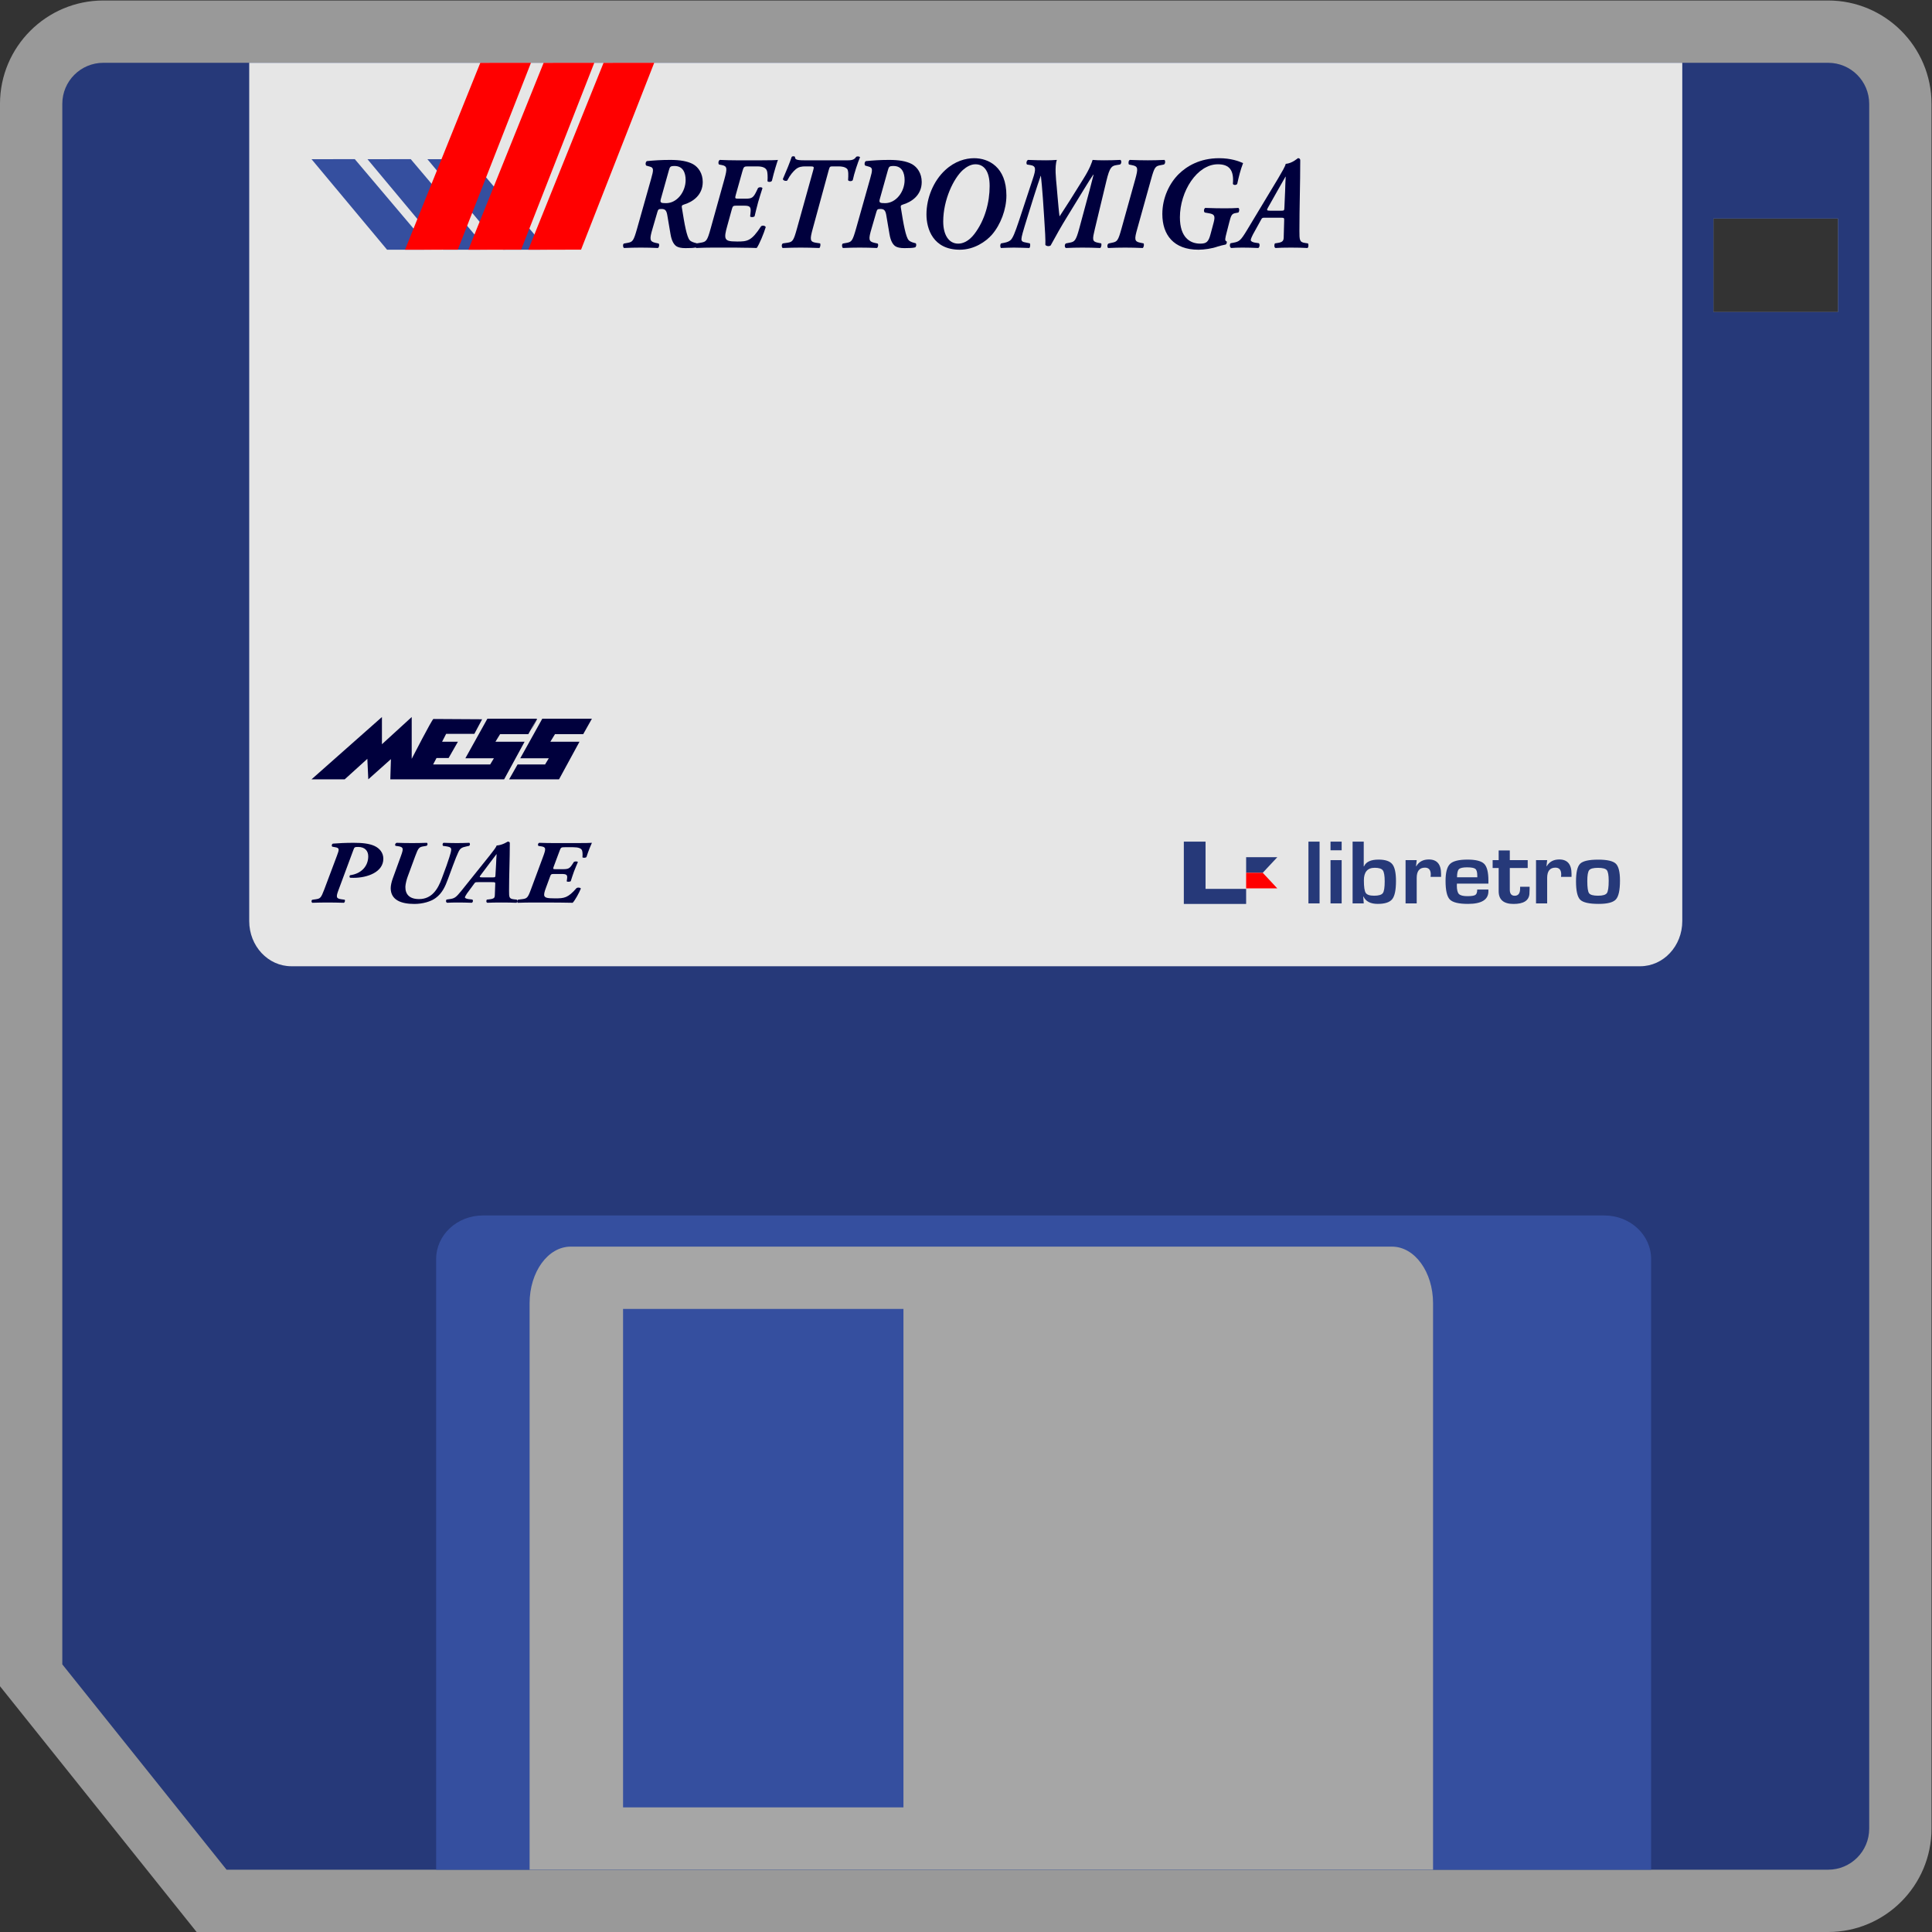 <?xml version="1.0" encoding="UTF-8" standalone="no"?>
<svg
   xmlns:dc="http://purl.org/dc/elements/1.1/"
   xmlns:cc="http://creativecommons.org/ns#"
   xmlns:rdf="http://www.w3.org/1999/02/22-rdf-syntax-ns#"
   xmlns:svg="http://www.w3.org/2000/svg"
   xmlns="http://www.w3.org/2000/svg"
   viewBox="0 0 330.667 330.667"
   height="330.667"
   width="330.667"
   xml:space="preserve"
   id="svg2"
   version="1.1"><rect x="0" y="0" width="330.667" height="330.667" fill="#333333" stroke="none"/><defs
     id="defs6"><clipPath
       id="clipPath18"
       clipPathUnits="userSpaceOnUse"><path
         id="path16"
         d="M 0,256 H 256 V 0 H 0 Z" /></clipPath><clipPath
       id="clipPath26"
       clipPathUnits="userSpaceOnUse"><path
         id="path24"
         d="M 4,252 H 252 V 4 H 4 Z" /></clipPath></defs><g
     transform="matrix(1.333,0,0,-1.333,-5.333,336)"
     id="g10"><g
       id="g12"><g
         clip-path="url(#clipPath18)"
         id="g14"><g
           id="g20"><g
             id="g22" /><g
             id="g32"><g
               style="opacity:0.5"
               id="g30"
               clip-path="url(#clipPath26)"><path
                 id="path28"
                 style="fill:#ffffff;fill-opacity:1;fill-rule:nonzero;stroke:none"
                 d="m 240,212 h -16 v 12 h 16 z m -1.273,40 H 17.273 C 9.954,252 4,246.046 4,238.727 V 38.364 35.557 L 5.753,33.366 26.844,7.002 29.246,4 h 3.845 205.636 C 246.046,4 252,9.954 252,17.273 V 238.727 C 252,246.046 246.046,252 238.727,252" /></g></g></g><path
           id="path34"
           style="fill:#263979;fill-opacity:1;fill-rule:nonzero;stroke:none"
           d="m 240,212 h -16 v 12 h 16 z m -1.273,32 H 17.273 C 14.357,244 12,241.643 12,238.727 V 38.364 L 33.091,12 h 205.636 c 2.916,0 5.273,2.357 5.273,5.273 v 221.454 c 0,2.916 -2.357,5.273 -5.273,5.273" /><g
           transform="translate(216,12)"
           id="g36"><path
             id="path38"
             style="fill:#354f9f;fill-opacity:1;fill-rule:nonzero;stroke:none"
             d="m 0,0 h -156 v 78.4 c 0,3.097 2.682,5.6 6,5.6 H -6 c 3.318,0 6,-2.503 6,-5.6 z" /></g><g
           transform="translate(36,244)"
           id="g40"><path
             id="path42"
             style="fill:#e6e6e6;fill-opacity:1;fill-rule:nonzero;stroke:none"
             d="m 0,0 h 184 v -110.2 c 0,-3.207 -2.419,-5.8 -5.412,-5.8 H 5.412 C 2.419,-116 0,-113.407 0,-110.2 Z" /></g><path
           id="path44"
           style="fill:#a6a6a6;fill-opacity:1;fill-rule:nonzero;stroke:none"
           d="M 120,20 H 84 v 64 h 36 z m 62.727,72 H 77.273 C 74.357,92 72,88.749 72,84.727 V 12 H 188 V 84.727 C 188,88.749 185.643,92 182.727,92" /><g
           transform="translate(56.739,231.628)"
           id="g46"><path
             id="path48"
             style="fill:#354f9f;fill-opacity:1;fill-rule:nonzero;stroke:none"
             d="M 0,0 9.834,-11.624 4.143,-11.628 -5.556,-0.004 Z" /></g><g
           transform="translate(49.556,231.628)"
           id="g50"><path
             id="path52"
             style="fill:#354f9f;fill-opacity:1;fill-rule:nonzero;stroke:none"
             d="M 0,0 9.834,-11.624 4.143,-11.628 -5.556,-0.004 Z" /></g><g
           transform="translate(64.434,231.628)"
           id="g54"><path
             id="path56"
             style="fill:#354f9f;fill-opacity:1;fill-rule:nonzero;stroke:none"
             d="M 0,0 9.834,-11.624 4.143,-11.628 -5.556,-0.004 Z" /></g><g
           transform="translate(81.495,243.995)"
           id="g58"><path
             id="path60"
             style="fill:#ff0000;fill-opacity:1;fill-rule:nonzero;stroke:none"
             d="M 0,0 6.505,0.005 -2.89,-23.99 -9.666,-23.995 Z" /></g><g
           transform="translate(65.669,243.995)"
           id="g62"><path
             id="path64"
             style="fill:#ff0000;fill-opacity:1;fill-rule:nonzero;stroke:none"
             d="M 0,0 6.505,0.005 -2.89,-23.99 -9.666,-23.995 Z" /></g><g
           transform="translate(73.8,243.995)"
           id="g66"><path
             id="path68"
             style="fill:#ff0000;fill-opacity:1;fill-rule:nonzero;stroke:none"
             d="M 0,0 6.505,0.005 -2.89,-23.99 -9.666,-23.995 Z" /></g><path
           id="path70"
           style="fill:#263979;fill-opacity:1;fill-rule:nonzero;stroke:none"
           d="M 173.43,136.07 H 172 V 144 h 1.43 z" /><path
           id="path72"
           style="fill:#263979;fill-opacity:1;fill-rule:nonzero;stroke:none"
           d="m 176.265,136.07 h -1.43 v 5.554 h 1.43 z m 0,6.82 h -1.43 V 144 h 1.43 z" /><g
           transform="translate(180.512,140.642)"
           id="g74"><path
             id="path76"
             style="fill:#263979;fill-opacity:1;fill-rule:nonzero;stroke:none"
             d="m 0,0 c -0.928,0 -1.393,-0.536 -1.393,-1.609 0,-0.841 0.079,-1.38 0.238,-1.618 0.158,-0.238 0.516,-0.358 1.074,-0.358 0.583,0 0.955,0.11 1.118,0.329 0.162,0.218 0.243,0.719 0.243,1.501 0,0.729 -0.08,1.203 -0.24,1.424 C 0.88,-0.11 0.533,0 0,0 m -2.842,-4.572 v 7.93 h 1.431 V 0.186 L -1.38,0.174 c 0.245,0.585 0.868,0.878 1.867,0.878 0.858,0 1.446,-0.195 1.764,-0.584 0.319,-0.39 0.478,-1.111 0.478,-2.164 0,-1.151 -0.161,-1.928 -0.484,-2.333 -0.323,-0.405 -0.942,-0.607 -1.858,-0.607 -0.928,0 -1.538,0.314 -1.83,0.941 h -0.031 l 0.063,-0.877 z" /></g><g
           transform="translate(184.471,141.624)"
           id="g78"><path
             id="path80"
             style="fill:#263979;fill-opacity:1;fill-rule:nonzero;stroke:none"
             d="M 0,0 H 1.43 L 1.343,-0.779 1.374,-0.784 c 0.341,0.581 0.878,0.871 1.611,0.871 1.049,0 1.574,-0.616 1.574,-1.847 V -2.15 H 3.21 c 0.017,0.151 0.025,0.25 0.025,0.297 0,0.592 -0.248,0.889 -0.743,0.889 -0.708,0 -1.062,-0.44 -1.062,-1.319 V -5.554 H 0 Z" /></g><g
           transform="translate(193.683,139.422)"
           id="g82"><path
             id="path84"
             style="fill:#263979;fill-opacity:1;fill-rule:nonzero;stroke:none"
             d="m 0,0 -0.006,0.221 c 0,0.441 -0.082,0.728 -0.247,0.86 -0.164,0.131 -0.521,0.197 -1.071,0.197 -0.533,0 -0.879,-0.079 -1.04,-0.238 C -2.524,0.881 -2.604,0.534 -2.604,0 Z m -0.012,-1.574 h 1.436 v -0.215 c 0,-1.085 -0.874,-1.627 -2.623,-1.627 -1.187,0 -1.963,0.188 -2.329,0.563 -0.367,0.376 -0.55,1.172 -0.55,2.388 0,1.081 0.191,1.807 0.574,2.179 0.384,0.372 1.131,0.558 2.242,0.558 1.066,0 1.78,-0.181 2.143,-0.544 0.362,-0.362 0.543,-1.073 0.543,-2.135 v -0.406 h -4.041 c -0.008,-0.124 -0.012,-0.206 -0.012,-0.244 0,-0.546 0.09,-0.911 0.271,-1.093 0.182,-0.182 0.543,-0.273 1.084,-0.273 0.525,0 0.866,0.054 1.024,0.16 0.158,0.107 0.238,0.336 0.238,0.689" /></g><g
           transform="translate(200.153,141.624)"
           id="g86"><path
             id="path88"
             style="fill:#263979;fill-opacity:1;fill-rule:nonzero;stroke:none"
             d="M 0,0 V -1.011 H -2.298 V -3.8 c 0,-0.515 0.21,-0.772 0.631,-0.772 0.462,0 0.693,0.312 0.693,0.935 v 0.221 h 1.218 v -0.279 c 0,-0.256 -0.009,-0.474 -0.025,-0.657 -0.08,-0.848 -0.758,-1.272 -2.036,-1.272 -1.274,0 -1.911,0.544 -1.911,1.633 v 2.98 H -4.503 V 0 h 0.775 v 1.243 h 1.43 V 0 Z" /></g><g
           transform="translate(201.221,141.624)"
           id="g90"><path
             id="path92"
             style="fill:#263979;fill-opacity:1;fill-rule:nonzero;stroke:none"
             d="M 0,0 H 1.43 L 1.343,-0.779 1.374,-0.784 c 0.341,0.581 0.878,0.871 1.611,0.871 1.049,0 1.574,-0.616 1.574,-1.847 V -2.15 H 3.21 c 0.017,0.151 0.025,0.25 0.025,0.297 0,0.592 -0.248,0.889 -0.743,0.889 -0.708,0 -1.062,-0.44 -1.062,-1.319 V -5.554 H 0 Z" /></g><g
           transform="translate(209.184,140.636)"
           id="g94"><path
             id="path96"
             style="fill:#263979;fill-opacity:1;fill-rule:nonzero;stroke:none"
             d="m 0,0 c -0.595,0 -0.974,-0.1 -1.137,-0.299 -0.162,-0.2 -0.243,-0.665 -0.243,-1.397 0,-0.837 0.077,-1.36 0.231,-1.569 0.154,-0.209 0.539,-0.314 1.155,-0.314 0.596,0 0.971,0.111 1.127,0.331 0.157,0.221 0.235,0.752 0.235,1.592 0,0.709 -0.082,1.162 -0.244,1.36 C 0.962,-0.099 0.587,0 0,0 m 0.012,1.052 c 1.154,0 1.909,-0.172 2.267,-0.515 0.359,-0.342 0.538,-1.066 0.538,-2.17 0,-1.231 -0.175,-2.039 -0.525,-2.422 -0.35,-0.384 -1.087,-0.575 -2.211,-0.575 -1.22,0 -2.01,0.178 -2.37,0.534 -0.36,0.356 -0.54,1.141 -0.54,2.353 0,1.166 0.177,1.923 0.531,2.272 0.354,0.348 1.124,0.523 2.31,0.523" /></g><g
           transform="translate(164,142)"
           id="g98"><path
             id="path100"
             style="fill:#263979;fill-opacity:1;fill-rule:nonzero;stroke:none"
             d="M 0,0 H 4 L 2.131,-2 H 0 Z" /></g><g
           transform="translate(164,138)"
           id="g102"><path
             id="path104"
             style="fill:#ff0000;fill-opacity:1;fill-rule:nonzero;stroke:none"
             d="M 0,0 H 4 L 2.131,2 H 0 Z" /></g><g
           transform="translate(158.789,137.935)"
           id="g106"><path
             id="path108"
             style="fill:#263979;fill-opacity:1;fill-rule:nonzero;stroke:none"
             d="M 0,0 V 6.065 H -2.789 V 0 -0.824 -1.935 h 8 V 0 Z" /></g><g
           transform="translate(90.618,230.75)"
           id="g110"><path
             id="path112"
             style="fill:#00003d;fill-opacity:1;fill-rule:nonzero;stroke:none"
             d="m 0,0 c -0.571,0 -0.602,-0.102 -0.737,-0.561 l -1.023,-3.65 c -0.136,-0.493 -0.031,-0.561 0.662,-0.561 1.43,0 2.514,1.478 2.514,2.972 C 1.416,-0.917 1.099,0 0,0 m -3.01,-1.63 c 0.331,1.154 0.331,1.409 -0.151,1.545 l -0.481,0.136 c -0.135,0.136 -0.09,0.492 0.09,0.577 0.889,0.086 1.822,0.153 2.981,0.153 1.234,0 2.212,-0.153 2.935,-0.543 0.693,-0.391 1.249,-1.189 1.249,-2.293 0,-1.681 -1.28,-2.564 -2.439,-2.904 -0.271,-0.085 -0.271,-0.186 -0.24,-0.39 0.345,-2.191 0.632,-3.736 0.993,-4.161 0.196,-0.238 0.617,-0.339 0.903,-0.407 0.136,-0.119 0.091,-0.408 -0.044,-0.527 -0.302,-0.085 -0.738,-0.102 -1.385,-0.102 -0.542,0 -0.949,0.085 -1.19,0.255 -0.3,0.221 -0.587,0.645 -0.737,1.545 l -0.421,2.48 c -0.106,0.577 -0.287,0.747 -0.738,0.747 -0.376,0 -0.422,-0.051 -0.527,-0.391 l -0.617,-2.123 c -0.406,-1.375 -0.392,-1.664 0.377,-1.834 l 0.391,-0.085 c 0.134,-0.084 0.09,-0.475 -0.075,-0.577 -0.738,0.034 -1.49,0.051 -2.214,0.051 -0.721,0 -1.399,-0.017 -2.152,-0.051 -0.15,0.102 -0.165,0.543 0.015,0.577 l 0.467,0.085 c 0.647,0.119 0.753,0.255 1.204,1.834 z" /></g><g
           transform="translate(101.837,231.48)"
           id="g114"><path
             id="path116"
             style="fill:#00003d;fill-opacity:1;fill-rule:nonzero;stroke:none"
             d="M 0,0 C 0.963,0 1.821,0.017 2.047,0.051 1.941,-0.238 1.55,-1.46 1.279,-2.615 1.204,-2.802 0.813,-2.819 0.707,-2.683 c 0.046,0.612 0,1.104 -0.06,1.308 -0.12,0.39 -0.512,0.594 -1.265,0.594 h -1.174 c -0.511,0 -0.556,-0.034 -0.736,-0.679 l -0.829,-2.955 c -0.135,-0.476 -0.105,-0.51 0.287,-0.51 h 0.993 c 0.783,0 0.978,0.136 1.37,0.952 l 0.195,0.407 c 0.15,0.153 0.527,0.136 0.572,-0.017 -0.18,-0.527 -0.361,-1.155 -0.556,-1.8 C -0.678,-6.028 -0.813,-6.64 -0.949,-7.184 -1.069,-7.319 -1.46,-7.336 -1.52,-7.2 l 0.044,0.424 c 0.091,0.816 -0.06,0.951 -0.842,0.951 h -0.993 c -0.391,0 -0.451,-0.05 -0.573,-0.509 l -0.571,-2.072 c -0.227,-0.798 -0.331,-1.325 -0.211,-1.614 0.135,-0.288 0.377,-0.407 1.475,-0.407 1.31,0 1.837,0.051 3.071,1.953 0.165,0.136 0.511,0.102 0.602,-0.102 -0.256,-0.849 -0.829,-2.224 -1.16,-2.683 -0.465,0.017 -1.068,0.034 -1.701,0.034 -0.631,0.017 -1.309,0.017 -1.926,0.017 h -1.956 c -0.753,0 -1.431,-0.017 -2.183,-0.051 -0.151,0.102 -0.135,0.527 0.076,0.594 l 0.511,0.085 c 0.707,0.119 0.828,0.238 1.265,1.817 l 1.761,6.318 c 0.376,1.375 0.391,1.698 -0.316,1.834 l -0.362,0.068 c -0.136,0.118 -0.105,0.509 0.105,0.594 C -4.696,0.017 -3.928,0 -3.342,0 Z" /></g><g
           transform="translate(112.875,231.48)"
           id="g118"><path
             id="path120"
             style="fill:#00003d;fill-opacity:1;fill-rule:nonzero;stroke:none"
             d="M 0,0 C 0.618,0 0.843,0.136 1.054,0.442 1.174,0.543 1.49,0.51 1.55,0.391 1.265,-0.272 0.783,-1.732 0.618,-2.547 c -0.106,-0.17 -0.513,-0.17 -0.602,0 0.045,0.611 0.06,1.273 -0.136,1.46 -0.286,0.255 -0.693,0.306 -1.084,0.306 h -0.661 c -0.453,0 -0.467,0 -0.603,-0.475 l -2.047,-7.507 c -0.376,-1.375 -0.391,-1.698 0.376,-1.817 l 0.558,-0.085 c 0.089,-0.101 0.044,-0.492 -0.091,-0.594 -0.948,0.034 -1.716,0.051 -2.408,0.051 -0.723,0 -1.4,-0.017 -2.303,-0.051 -0.151,0.102 -0.165,0.527 0.046,0.594 l 0.587,0.085 c 0.647,0.102 0.767,0.238 1.203,1.817 l 2.092,7.507 c 0.12,0.424 0.105,0.475 -0.391,0.475 h -0.618 c -0.42,0 -0.857,-0.034 -1.263,-0.391 -0.302,-0.272 -0.678,-0.662 -1.069,-1.426 -0.136,-0.102 -0.557,-0.017 -0.557,0.204 0.467,1.087 0.873,2.055 1.128,2.836 0.091,0.101 0.287,0.101 0.422,0.016 C -6.803,0.119 -6.652,0 -5.629,0 Z" /></g><g
           transform="translate(118.734,230.75)"
           id="g122"><path
             id="path124"
             style="fill:#00003d;fill-opacity:1;fill-rule:nonzero;stroke:none"
             d="m 0,0 c -0.571,0 -0.602,-0.102 -0.737,-0.561 l -1.023,-3.65 c -0.136,-0.493 -0.031,-0.561 0.662,-0.561 1.43,0 2.514,1.478 2.514,2.972 C 1.416,-0.917 1.099,0 0,0 m -3.01,-1.63 c 0.331,1.154 0.331,1.409 -0.151,1.545 l -0.481,0.136 c -0.135,0.136 -0.09,0.492 0.09,0.577 0.889,0.086 1.822,0.153 2.981,0.153 1.234,0 2.212,-0.153 2.935,-0.543 0.693,-0.391 1.249,-1.189 1.249,-2.293 0,-1.681 -1.28,-2.564 -2.439,-2.904 -0.271,-0.085 -0.271,-0.186 -0.24,-0.39 0.345,-2.191 0.632,-3.736 0.993,-4.161 0.196,-0.238 0.617,-0.339 0.903,-0.407 0.136,-0.119 0.091,-0.408 -0.046,-0.527 -0.3,-0.085 -0.736,-0.102 -1.383,-0.102 -0.543,0 -0.949,0.085 -1.19,0.255 -0.3,0.221 -0.587,0.645 -0.737,1.545 l -0.421,2.48 c -0.106,0.577 -0.287,0.747 -0.738,0.747 -0.376,0 -0.422,-0.051 -0.527,-0.391 l -0.617,-2.123 c -0.406,-1.375 -0.392,-1.664 0.377,-1.834 l 0.391,-0.085 c 0.134,-0.084 0.09,-0.475 -0.075,-0.577 -0.738,0.034 -1.49,0.051 -2.214,0.051 -0.721,0 -1.399,-0.017 -2.152,-0.051 -0.15,0.102 -0.165,0.543 0.015,0.577 l 0.467,0.085 c 0.647,0.119 0.753,0.255 1.204,1.834 z" /></g><g
           transform="translate(127.635,230.24)"
           id="g126"><path
             id="path128"
             style="fill:#00003d;fill-opacity:1;fill-rule:nonzero;stroke:none"
             d="m 0,0 c -1.203,-1.087 -2.528,-3.838 -2.528,-6.623 0,-1.63 0.661,-2.836 1.926,-2.836 0.602,0 1.355,0.306 2.063,1.223 1.369,1.783 1.971,4.093 1.971,6.165 C 3.432,-0.085 2.664,0.73 1.61,0.73 1.039,0.73 0.482,0.425 0,0 m -2.272,-0.017 c 1.249,1.155 2.619,1.528 3.717,1.528 1.837,0 4.14,-1.12 4.14,-4.788 0,-1.783 -0.738,-3.736 -1.852,-5.027 -0.767,-0.883 -2.288,-1.936 -4.124,-1.936 -3.446,0 -4.289,2.683 -4.289,4.534 0,2.14 0.918,4.314 2.408,5.689" /></g><g
           transform="translate(136.596,229.052)"
           id="g130"><path
             id="path132"
             style="fill:#00003d;fill-opacity:1;fill-rule:nonzero;stroke:none"
             d="m 0,0 c 0.452,1.341 0.422,1.698 -0.3,1.817 l -0.422,0.068 c -0.136,0.102 -0.091,0.493 0.12,0.594 0.829,-0.034 1.596,-0.051 2.319,-0.051 0.526,0 0.842,0.017 1.384,0.051 C 2.8,1.63 2.995,0 3.071,-0.832 l 0.12,-1.393 c 0.091,-0.985 0.166,-1.936 0.257,-2.547 0.301,0.475 0.707,1.07 1.308,2.021 L 6.488,0.017 C 7.406,1.477 7.586,2.174 7.692,2.479 8.023,2.445 8.58,2.428 9.137,2.428 c 0.737,0 1.37,0.017 2.122,0.051 0.18,-0.101 0.135,-0.526 -0.06,-0.594 L 10.778,1.817 C 10.145,1.715 9.889,1.579 9.453,-0.255 L 7.993,-6.334 C 7.662,-7.727 7.602,-7.999 8.369,-8.151 L 8.791,-8.236 C 8.866,-8.338 8.82,-8.729 8.67,-8.831 7.873,-8.797 7.105,-8.78 6.383,-8.78 5.66,-8.78 4.998,-8.797 4.26,-8.831 4.064,-8.746 4.08,-8.304 4.291,-8.236 l 0.436,0.085 c 0.647,0.118 0.813,0.22 1.249,1.817 l 1.325,4.908 c 0.24,0.916 0.376,1.46 0.511,1.986 L 7.782,0.594 C 7.421,0.068 7.105,-0.442 6.594,-1.274 L 4.44,-4.789 C 3.673,-6.029 2.995,-7.235 2.303,-8.508 2.108,-8.644 1.777,-8.61 1.626,-8.44 c 0.03,0.611 -0.045,1.935 -0.15,3.464 L 1.31,-2.479 C 1.235,-1.307 1.114,-0.17 1.054,0.425 H 1.025 C 0.814,-0.17 0.512,-1.07 0.136,-2.259 l -0.767,-2.462 c -0.678,-2.191 -0.798,-2.615 -0.814,-2.955 -0.015,-0.17 0.045,-0.34 0.362,-0.408 l 0.723,-0.152 c 0.074,-0.153 0.045,-0.51 -0.076,-0.595 -0.647,0.017 -1.294,0.051 -1.987,0.051 -0.662,0 -1.129,-0.034 -1.656,-0.051 -0.12,0.136 -0.12,0.493 0.031,0.595 l 0.362,0.067 c 0.451,0.085 0.692,0.204 0.872,0.374 0.271,0.289 0.511,0.832 1.069,2.514 z" /></g><g
           transform="translate(150.829,220.815)"
           id="g134"><path
             id="path136"
             style="fill:#00003d;fill-opacity:1;fill-rule:nonzero;stroke:none"
             d="m 0,0 c 0.089,-0.102 0.044,-0.492 -0.105,-0.595 -0.798,0.034 -1.567,0.052 -2.259,0.052 -0.753,0 -1.429,-0.018 -2.182,-0.052 -0.15,0.103 -0.136,0.544 0.106,0.595 l 0.405,0.085 c 0.648,0.136 0.769,0.238 1.205,1.817 l 1.761,6.317 c 0.377,1.376 0.391,1.664 -0.376,1.817 l -0.422,0.085 c -0.105,0.103 -0.09,0.51 0.106,0.595 0.842,-0.034 1.596,-0.051 2.317,-0.051 0.693,0 1.371,0.017 2.123,0.051 0.15,-0.102 0.12,-0.526 -0.076,-0.595 L 2.167,10.036 C 1.52,9.917 1.4,9.799 0.963,8.219 L -0.798,1.902 C -1.19,0.526 -1.19,0.238 -0.422,0.085 Z" /></g><g
           transform="translate(162.631,224.704)"
           id="g138"><path
             id="path140"
             style="fill:#00003d;fill-opacity:1;fill-rule:nonzero;stroke:none"
             d="m 0,0 c -0.482,-0.085 -0.571,-0.306 -0.798,-1.189 l -0.331,-1.29 c -0.196,-0.765 -0.285,-1.087 0,-1.156 0.046,-0.067 0.015,-0.356 -0.15,-0.407 -0.286,-0.051 -0.798,-0.187 -1.009,-0.255 -0.693,-0.254 -1.716,-0.407 -2.468,-0.407 -3.176,0 -4.635,1.902 -4.635,4.585 0,2.106 0.932,3.973 2.106,5.129 1.024,1.002 2.694,2.037 5.193,2.037 1.49,0 2.544,-0.39 3.07,-0.628 C 0.647,5.57 0.422,4.653 0.226,3.753 c -0.106,-0.187 -0.497,-0.187 -0.557,0 0.151,1.732 -0.436,2.513 -1.926,2.513 -2.68,0 -4.877,-3.481 -4.877,-6.809 0,-2.582 1.294,-3.38 2.604,-3.38 0.813,0 1.069,0.221 1.34,1.256 l 0.391,1.461 c 0.24,0.9 0.06,1.07 -0.647,1.189 l -0.482,0.085 c -0.181,0.101 -0.136,0.492 0.045,0.594 1.024,-0.034 1.776,-0.051 2.498,-0.051 0.603,0 1.356,0.017 1.761,0.051 C 0.542,0.56 0.496,0.169 0.362,0.068 Z" /></g><g
           transform="translate(168.524,225.01)"
           id="g142"><path
             id="path144"
             style="fill:#00003d;fill-opacity:1;fill-rule:nonzero;stroke:none"
             d="m 0,0 c 0.36,0 0.376,0.034 0.391,0.458 l 0.091,2.089 c 0.014,0.51 0.044,1.444 0.074,1.818 H 0.526 C 0.3,3.957 -0.061,3.328 -0.422,2.7 L -1.732,0.373 C -1.912,0.068 -1.867,0 -1.445,0 Z m -1.988,-0.9 c -0.451,0 -0.481,0.017 -0.662,-0.34 l -0.994,-1.8 c -0.255,-0.51 -0.285,-0.645 -0.285,-0.747 0,-0.136 0.225,-0.255 0.496,-0.306 l 0.543,-0.084 c 0.15,-0.119 0.106,-0.527 -0.076,-0.612 -0.752,0.034 -1.369,0.051 -2.032,0.051 -0.527,0 -1.023,-0.017 -1.445,-0.051 -0.211,0.085 -0.211,0.493 -0.075,0.612 l 0.361,0.067 c 0.753,0.136 0.934,0.289 1.701,1.546 1.339,2.241 2.71,4.483 4.049,6.725 0.467,0.798 0.903,1.528 0.963,1.851 0.844,0.067 1.551,0.73 1.565,0.73 h 0.031 c 0.151,0 0.271,-0.085 0.271,-0.272 0,-3.005 -0.105,-6.028 -0.105,-9.034 0,-1.189 0,-1.478 0.721,-1.579 l 0.362,-0.052 c 0.12,-0.101 0.091,-0.526 -0.045,-0.594 -0.557,0.034 -1.369,0.051 -2.122,0.051 -0.843,0 -1.521,-0.017 -1.988,-0.051 -0.195,0.068 -0.165,0.475 -0.074,0.594 l 0.346,0.052 c 0.692,0.101 0.768,0.322 0.782,0.73 l 0.06,2.156 C 0.376,-0.917 0.346,-0.9 -0.121,-0.9 Z" /></g><g
           transform="translate(47.269,142.208)"
           id="g146"><path
             id="path148"
             style="fill:#00003d;fill-opacity:1;fill-rule:nonzero;stroke:none"
             d="m 0,0 c 0.3,0.786 0.314,0.971 -0.164,1.063 l -0.437,0.081 c -0.122,0.093 -0.081,0.336 0.083,0.393 0.75,0.058 1.596,0.104 2.661,0.104 1.078,0 2.006,-0.092 2.675,-0.404 0.669,-0.313 1.133,-0.879 1.133,-1.642 0,-1.711 -2.034,-2.451 -3.836,-2.451 -0.15,0 -0.313,0 -0.436,0.011 -0.096,0.081 -0.096,0.22 0,0.324 1.474,0.197 2.334,1.191 2.334,2.428 C 4.013,0.601 3.59,1.11 2.716,1.11 2.266,1.11 2.238,1.075 2.115,0.751 L 0.218,-4.36 C -0.137,-5.295 -0.137,-5.516 0.56,-5.608 l 0.423,-0.057 c 0.082,-0.059 0.041,-0.324 -0.096,-0.394 -0.791,0.024 -1.447,0.035 -2.102,0.035 -0.655,0 -1.269,-0.011 -1.952,-0.035 -0.136,0.07 -0.15,0.37 0.041,0.394 l 0.396,0.057 c 0.587,0.081 0.683,0.173 1.092,1.248 z" /></g><g
           transform="translate(58.397,143.399)"
           id="g150"><path
             id="path152"
             style="fill:#00003d;fill-opacity:1;fill-rule:nonzero;stroke:none"
             d="M 0,0 C -0.573,-0.093 -0.682,-0.174 -1.078,-1.249 L -2.061,-3.92 c -0.123,-0.335 -0.273,-0.913 -0.287,-1.272 -0.013,-0.983 0.533,-1.583 1.761,-1.583 1.638,0 2.416,1.272 2.921,2.658 l 0.601,1.631 c 0.272,0.751 0.477,1.445 0.532,1.653 C 3.604,-0.255 3.59,-0.104 2.893,0 L 2.484,0.057 C 2.402,0.161 2.402,0.369 2.552,0.45 3.29,0.427 3.754,0.416 4.272,0.416 4.859,0.416 5.228,0.427 5.855,0.45 5.979,0.381 5.979,0.138 5.828,0.057 L 5.501,-0.012 C 4.887,-0.139 4.668,-0.255 4.422,-0.821 4.313,-1.052 4.026,-1.735 3.754,-2.486 L 3.126,-4.185 C 2.771,-5.146 2.402,-6 1.556,-6.626 0.928,-7.099 -0.136,-7.399 -1.187,-7.399 c -1.72,0 -3.044,0.508 -3.044,2.034 0,0.324 0.109,0.81 0.26,1.226 l 1.05,2.89 c 0.342,0.936 0.355,1.156 -0.341,1.26 L -3.59,0.057 c -0.136,0.07 -0.081,0.324 0.123,0.393 0.655,-0.023 1.324,-0.034 1.979,-0.034 0.669,0 1.256,0.011 1.898,0.034 C 0.546,0.381 0.519,0.104 0.341,0.057 Z" /></g><g
           transform="translate(67.261,139.41)"
           id="g154"><path
             id="path156"
             style="fill:#00003d;fill-opacity:1;fill-rule:nonzero;stroke:none"
             d="M 0,0 C 0.328,0 0.341,0.024 0.355,0.313 L 0.437,1.735 C 0.451,2.081 0.478,2.718 0.505,2.972 H 0.478 C 0.273,2.694 -0.054,2.267 -0.382,1.839 L -1.57,0.255 C -1.733,0.047 -1.693,0 -1.31,0 Z m -1.802,-0.612 c -0.409,0 -0.436,0.011 -0.6,-0.231 l -0.901,-1.226 c -0.232,-0.347 -0.259,-0.44 -0.259,-0.509 0,-0.092 0.205,-0.173 0.45,-0.208 l 0.491,-0.058 c 0.137,-0.081 0.096,-0.358 -0.068,-0.416 -0.682,0.023 -1.242,0.035 -1.843,0.035 -0.477,0 -0.928,-0.012 -1.31,-0.035 -0.191,0.058 -0.191,0.335 -0.068,0.416 l 0.328,0.046 c 0.682,0.093 0.846,0.197 1.542,1.053 1.215,1.526 2.457,3.052 3.672,4.578 0.422,0.544 0.819,1.041 0.873,1.26 0.764,0.046 1.406,0.497 1.419,0.497 h 0.028 c 0.136,0 0.246,-0.057 0.246,-0.184 0,-2.047 -0.096,-4.105 -0.096,-6.151 0,-0.81 0,-1.006 0.655,-1.075 l 0.328,-0.035 c 0.109,-0.07 0.082,-0.359 -0.041,-0.405 -0.505,0.023 -1.242,0.035 -1.925,0.035 -0.764,0 -1.379,-0.012 -1.801,-0.035 -0.178,0.046 -0.15,0.324 -0.069,0.405 l 0.314,0.035 c 0.628,0.069 0.696,0.219 0.71,0.497 l 0.055,1.468 c 0.013,0.231 -0.014,0.243 -0.437,0.243 z" /></g><g
           transform="translate(78.144,143.815)"
           id="g158"><path
             id="path160"
             style="fill:#00003d;fill-opacity:1;fill-rule:nonzero;stroke:none"
             d="M 0,0 C 0.874,0 1.651,0.011 1.856,0.034 1.76,-0.162 1.406,-0.995 1.16,-1.781 1.092,-1.908 0.737,-1.92 0.641,-1.827 c 0.041,0.416 0,0.751 -0.054,0.89 -0.109,0.266 -0.464,0.405 -1.147,0.405 h -1.064 c -0.464,0 -0.505,-0.023 -0.669,-0.463 l -0.751,-2.012 c -0.123,-0.323 -0.095,-0.346 0.259,-0.346 h 0.901 c 0.71,0 0.888,0.092 1.242,0.647 l 0.178,0.278 c 0.136,0.104 0.477,0.092 0.518,-0.012 -0.163,-0.358 -0.327,-0.786 -0.505,-1.226 -0.163,-0.439 -0.286,-0.855 -0.409,-1.225 -0.109,-0.093 -0.464,-0.104 -0.519,-0.012 l 0.041,0.289 c 0.082,0.556 -0.054,0.648 -0.764,0.648 h -0.901 c -0.355,0 -0.409,-0.035 -0.518,-0.347 L -4.04,-5.724 c -0.205,-0.543 -0.3,-0.902 -0.192,-1.097 0.124,-0.197 0.342,-0.278 1.339,-0.278 1.187,0 1.664,0.035 2.784,1.329 0.15,0.093 0.464,0.07 0.546,-0.069 -0.233,-0.578 -0.751,-1.514 -1.051,-1.827 -0.423,0.011 -0.969,0.024 -1.543,0.024 -0.573,0.011 -1.187,0.011 -1.747,0.011 h -1.774 c -0.682,0 -1.297,-0.011 -1.979,-0.035 -0.136,0.07 -0.123,0.359 0.068,0.405 l 0.464,0.057 c 0.642,0.081 0.751,0.162 1.146,1.237 l 1.597,4.302 c 0.342,0.936 0.356,1.156 -0.286,1.249 L -4.996,-0.37 C -5.118,-0.289 -5.091,-0.024 -4.9,0.034 -4.259,0.011 -3.562,0 -3.03,0 Z" /></g><g
           transform="translate(44,152)"
           id="g162"><path
             id="path164"
             style="fill:#00003d;fill-opacity:1;fill-rule:nonzero;stroke:none"
             d="M 0,0 9.04,8 V 4.505 L 12.863,8 V 2.631 c 0,0 2.628,5.117 2.787,5.117 0.16,0 6.253,-0.036 6.253,-0.036 L 20.907,5.838 H 17.283 L 16.765,4.829 h 2.031 L 17.602,2.739 H 16.049 L 15.611,1.91 h 7.327 l 0.478,0.793 h -3.664 l 2.828,5.081 h 6.371 L 27.836,5.802 H 24.212 L 23.615,4.829 h 3.743 L 24.73,0 H 10.115 L 10.195,2.595 7.288,0 7.168,2.631 4.261,0 Z" /></g><g
           transform="translate(72.951,159.712)"
           id="g166"><path
             id="path168"
             style="fill:#00003d;fill-opacity:1;fill-rule:nonzero;stroke:none"
             d="M 0,0 C 0,0 -0.028,0 -0.078,0 L -0.781,-1.47 Z" /></g><g
           transform="translate(78.885,157.802)"
           id="g170"><path
             id="path172"
             style="fill:#00003d;fill-opacity:1;fill-rule:nonzero;stroke:none"
             d="m 0,0 1.115,1.982 h -6.372 l -2.827,-5.081 h 3.664 l -0.478,-0.793 h -3.531 l -1.083,-1.91 h 6.406 l 2.628,4.829 H -4.221 L -3.624,0 Z" /></g></g></g></g></svg>